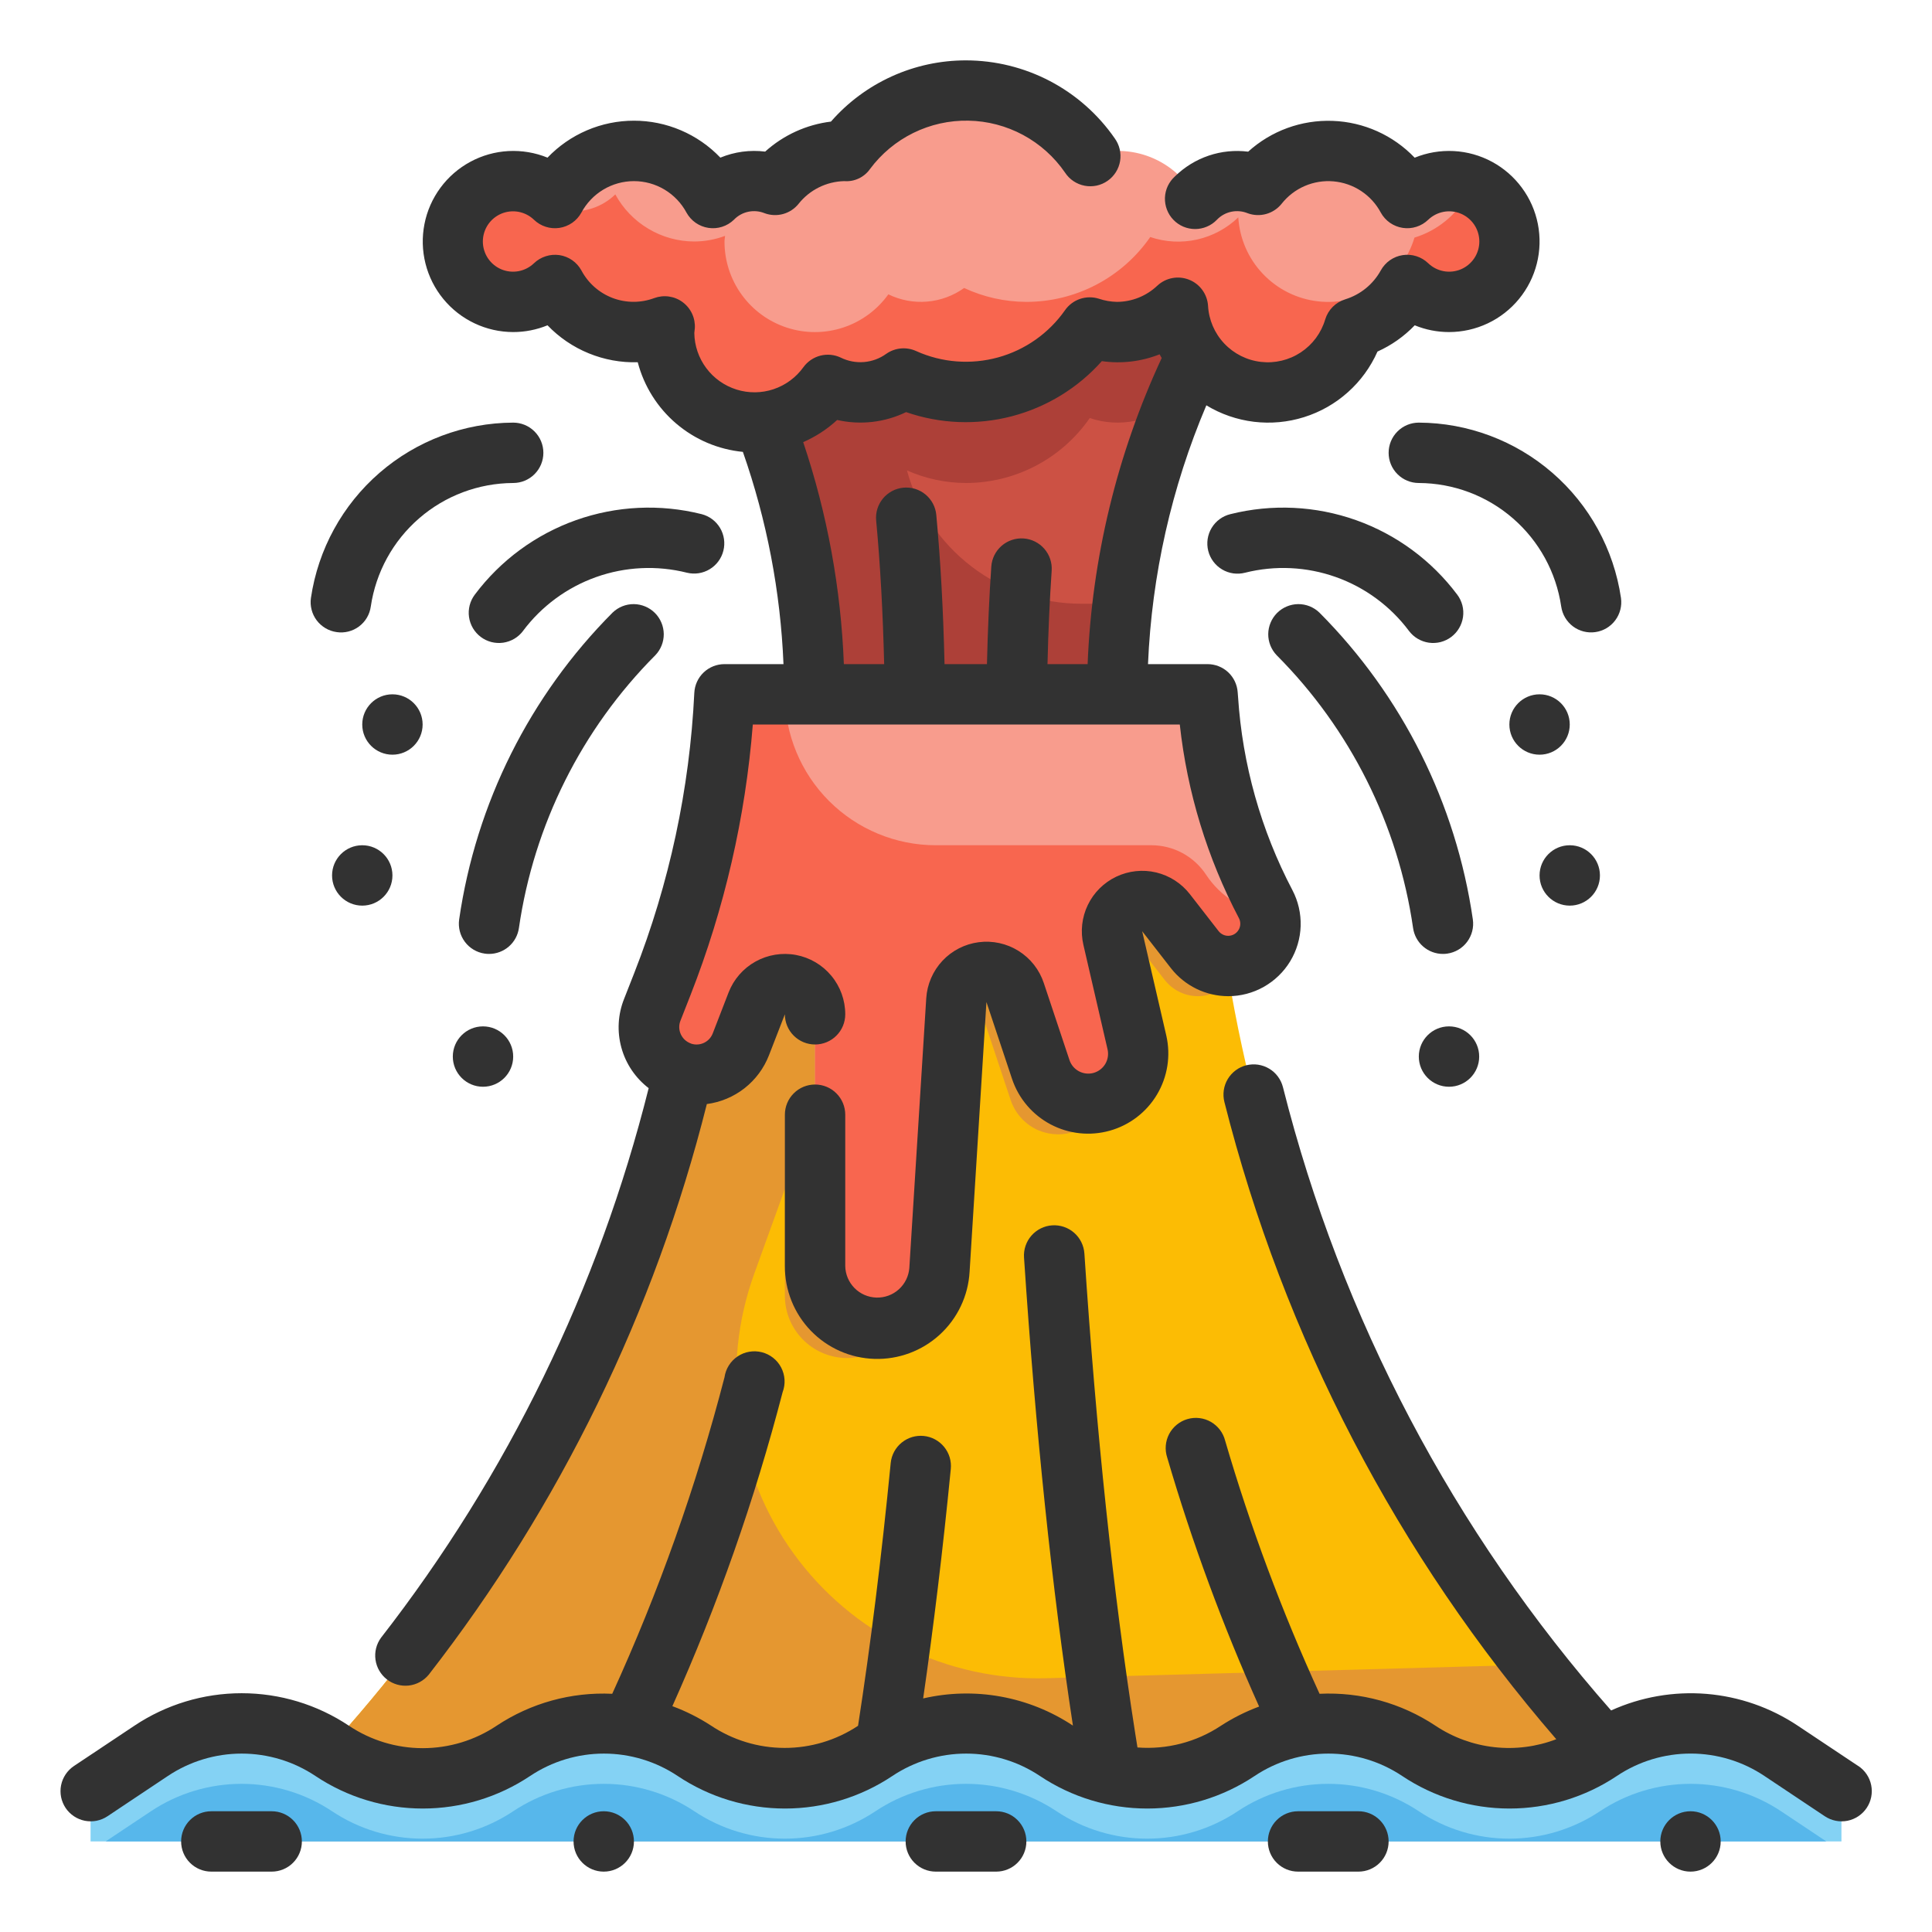 <?xml version="1.0" encoding="UTF-8" standalone="no"?> <svg width="64" height="64" viewBox="0 0 64 64" fill="none" xmlns="http://www.w3.org/2000/svg">
<path d="M40 24H24C24 36.847 19.097 49.209 10.293 58.564L8 61H56L53.707 58.564C44.903 49.209 40 36.847 40 24V24Z" fill="#FCBC04"/>
<path d="M50.774 55.145L34.667 55.593C33.039 55.638 31.424 55.285 29.963 54.564C28.502 53.843 27.239 52.776 26.285 51.456C25.33 50.136 24.713 48.603 24.486 46.99C24.259 45.376 24.43 43.732 24.983 42.2L26 39.385V42.938C26.004 43.471 26.214 43.983 26.587 44.364C26.96 44.746 27.466 44.969 27.999 44.985C28.532 45.002 29.051 44.811 29.447 44.453C29.842 44.095 30.084 43.598 30.121 43.066L30.679 34.132C30.693 33.9 30.788 33.681 30.946 33.511C31.105 33.341 31.317 33.232 31.548 33.202C31.778 33.172 32.011 33.223 32.208 33.346C32.405 33.47 32.553 33.658 32.626 33.878L33.476 36.429C33.608 36.837 33.892 37.178 34.27 37.38C34.648 37.582 35.09 37.63 35.502 37.513C35.914 37.397 36.266 37.125 36.482 36.755C36.698 36.385 36.762 35.945 36.661 35.529L35.861 32.069C35.81 31.847 35.836 31.614 35.935 31.409C36.034 31.203 36.2 31.038 36.406 30.94C36.611 30.842 36.845 30.818 37.066 30.87C37.288 30.923 37.485 31.05 37.625 31.23L38.577 32.455C38.708 32.624 38.876 32.762 39.068 32.856C39.26 32.951 39.471 33 39.685 33C39.885 33 40.083 32.956 40.265 32.872C40.447 32.788 40.608 32.664 40.737 32.511C40.575 31.564 40.44 30.611 40.331 29.654C39.588 27.904 39.141 26.043 39.01 24.147L39 24H24C24 36.847 19.097 49.209 10.293 58.564L8 61H56L53.707 58.564C52.674 57.466 51.7 56.322 50.774 55.145Z" fill="#E59730"/>
<path d="M37 23H27C27 19.054 26.081 15.162 24.317 11.633L23 9H41L39.683 11.633C37.919 15.162 37 19.054 37 23Z" fill="#CC5144"/>
<path d="M3 59.333L5 58C5.888 57.408 6.932 57.092 8 57.092C9.068 57.092 10.112 57.408 11 58C11.888 58.592 12.932 58.908 14 58.908C15.068 58.908 16.112 58.592 17 58C17.888 57.408 18.932 57.092 20 57.092C21.068 57.092 22.112 57.408 23 58C23.888 58.592 24.932 58.908 26 58.908C27.068 58.908 28.112 58.592 29 58C29.888 57.408 30.932 57.092 32 57.092C33.068 57.092 34.112 57.408 35 58C35.888 58.592 36.932 58.908 38 58.908C39.068 58.908 40.112 58.592 41 58C41.888 57.408 42.932 57.092 44 57.092C45.068 57.092 46.112 57.408 47 58C47.888 58.592 48.932 58.908 50 58.908C51.068 58.908 52.112 58.592 53 58C53.888 57.408 54.932 57.092 56 57.092C57.068 57.092 58.112 57.408 59 58L61 59.333V61H3V59.333Z" fill="#84D2F4"/>
<path d="M41.926 29.949C40.821 27.84 40.168 25.524 40.01 23.149L40 23H24C23.838 26.291 23.143 29.533 21.94 32.6L21.606 33.451C21.528 33.65 21.491 33.863 21.498 34.077C21.505 34.29 21.555 34.5 21.646 34.694C21.737 34.888 21.866 35.061 22.026 35.203C22.185 35.345 22.372 35.453 22.575 35.521V35.521C22.959 35.649 23.378 35.624 23.744 35.452C24.11 35.279 24.396 34.973 24.542 34.595L25.067 33.238C25.151 33.02 25.309 32.838 25.513 32.724C25.717 32.611 25.954 32.572 26.184 32.615C26.414 32.658 26.621 32.78 26.77 32.96C26.919 33.14 27 33.366 27 33.6V41.935C27 42.206 27.053 42.474 27.156 42.725C27.26 42.975 27.411 43.203 27.603 43.395C27.794 43.587 28.022 43.739 28.272 43.843C28.523 43.947 28.791 44 29.062 44V44C29.587 44 30.092 43.8 30.474 43.441C30.857 43.081 31.088 42.59 31.121 42.066L31.679 33.132C31.693 32.9 31.788 32.681 31.946 32.511C32.105 32.341 32.318 32.232 32.548 32.202C32.778 32.172 33.012 32.223 33.208 32.346C33.405 32.47 33.553 32.658 33.626 32.878L34.476 35.429C34.545 35.635 34.653 35.826 34.796 35.991C34.938 36.155 35.112 36.29 35.306 36.387C35.501 36.484 35.713 36.542 35.93 36.557C36.147 36.573 36.365 36.545 36.571 36.476V36.476C36.962 36.346 37.29 36.075 37.492 35.715C37.693 35.356 37.754 34.934 37.661 34.533L36.861 31.073C36.81 30.851 36.836 30.618 36.935 30.413C37.034 30.207 37.2 30.042 37.406 29.944C37.612 29.846 37.845 29.822 38.066 29.875C38.288 29.927 38.485 30.054 38.625 30.234L39.577 31.459C39.708 31.628 39.876 31.764 40.068 31.858C40.26 31.952 40.471 32 40.685 32C40.926 32 41.163 31.938 41.373 31.82C41.584 31.702 41.76 31.531 41.884 31.325C42.009 31.118 42.079 30.883 42.086 30.642C42.093 30.401 42.038 30.163 41.926 29.949Z" fill="#F89C8D"/>
<path d="M35.813 20C34.5 19.998 33.224 19.564 32.182 18.766C31.14 17.968 30.389 16.85 30.044 15.583C30.66 15.856 31.326 15.998 32 16C32.806 15.999 33.601 15.803 34.315 15.428C35.029 15.053 35.641 14.511 36.1 13.848C36.585 14.013 37.106 14.044 37.607 13.939C38.109 13.833 38.573 13.595 38.95 13.248C39.176 12.703 39.416 12.163 39.68 11.633L41 9H23L24.317 11.633C26.081 15.162 27 19.054 27 23H37C37.001 21.997 37.06 20.996 37.179 20H35.813Z" fill="#AD4038"/>
<path d="M48 6C47.484 6 46.988 6.201 46.617 6.56C46.383 6.127 46.046 5.759 45.635 5.489C45.224 5.219 44.753 5.055 44.263 5.012C43.773 4.969 43.28 5.048 42.829 5.242C42.377 5.436 41.981 5.74 41.675 6.125C41.326 5.994 40.947 5.965 40.583 6.042C40.218 6.119 39.883 6.299 39.617 6.56C39.294 5.945 38.763 5.466 38.118 5.208C37.473 4.95 36.758 4.93 36.1 5.152C35.652 4.502 35.055 3.968 34.36 3.594C33.664 3.22 32.889 3.017 32.099 3.002C31.31 2.987 30.528 3.161 29.819 3.508C29.11 3.856 28.493 4.367 28.021 5H28C27.553 5.001 27.112 5.103 26.709 5.298C26.307 5.492 25.953 5.775 25.675 6.125C25.326 5.994 24.947 5.965 24.583 6.042C24.218 6.119 23.883 6.299 23.617 6.56C23.362 6.088 22.984 5.694 22.523 5.42C22.063 5.145 21.536 5 21 5C20.464 5 19.937 5.145 19.477 5.42C19.016 5.694 18.638 6.088 18.383 6.56C18.101 6.288 17.744 6.104 17.358 6.033C16.972 5.962 16.574 6.006 16.213 6.159C15.852 6.313 15.543 6.569 15.327 6.897C15.111 7.224 14.995 7.608 14.995 8C14.995 8.392 15.111 8.776 15.327 9.104C15.543 9.431 15.852 9.687 16.213 9.841C16.574 9.994 16.972 10.038 17.358 9.967C17.744 9.896 18.101 9.712 18.383 9.44C18.639 9.911 19.017 10.304 19.478 10.579C19.938 10.853 20.464 10.998 21 11C21.348 10.998 21.693 10.935 22.019 10.813C22.019 10.876 22 10.936 22 11C21.999 11.635 22.199 12.253 22.572 12.767C22.945 13.28 23.471 13.661 24.075 13.856C24.679 14.051 25.329 14.049 25.932 13.85C26.535 13.651 27.058 13.266 27.428 12.75C27.826 12.945 28.27 13.028 28.712 12.991C29.154 12.954 29.578 12.799 29.938 12.54C30.584 12.841 31.287 12.998 32 13C32.806 12.999 33.601 12.803 34.315 12.428C35.029 12.053 35.641 11.511 36.1 10.848C36.599 11.018 37.136 11.048 37.651 10.934C38.166 10.819 38.64 10.566 39.02 10.2C39.062 10.9 39.349 11.563 39.831 12.072C40.313 12.581 40.959 12.904 41.655 12.985C42.351 13.066 43.054 12.898 43.639 12.512C44.225 12.127 44.655 11.547 44.856 10.875C45.608 10.645 46.239 10.13 46.617 9.44C46.853 9.667 47.141 9.833 47.456 9.923C47.771 10.013 48.103 10.024 48.423 9.956C48.744 9.887 49.042 9.741 49.293 9.53C49.544 9.319 49.738 9.05 49.861 8.746C49.983 8.442 50.028 8.113 49.994 7.787C49.959 7.461 49.844 7.149 49.661 6.878C49.477 6.607 49.229 6.385 48.94 6.232C48.65 6.079 48.328 5.999 48 6Z" fill="#F89C8D"/>
<path d="M48.617 6.44C48.239 7.128 47.607 7.642 46.856 7.871C46.656 8.543 46.225 9.122 45.64 9.508C45.055 9.894 44.353 10.062 43.657 9.982C42.961 9.902 42.315 9.579 41.833 9.07C41.35 8.562 41.063 7.9 41.02 7.2C40.64 7.566 40.167 7.82 39.653 7.935C39.138 8.05 38.602 8.021 38.103 7.852C37.644 8.515 37.03 9.057 36.316 9.431C35.601 9.805 34.807 10 34 10C33.287 9.998 32.584 9.841 31.938 9.54C31.578 9.798 31.154 9.954 30.712 9.991C30.27 10.028 29.826 9.945 29.428 9.75C29.058 10.266 28.535 10.651 27.932 10.85C27.329 11.049 26.679 11.051 26.075 10.856C25.471 10.661 24.945 10.28 24.572 9.766C24.199 9.253 23.999 8.635 24 8C24 7.936 24.015 7.876 24.019 7.813C23.693 7.935 23.348 7.998 23 8C22.464 7.999 21.938 7.853 21.478 7.578C21.017 7.304 20.639 6.911 20.383 6.44C20.168 6.649 19.908 6.806 19.623 6.9C19.338 6.994 19.036 7.022 18.738 6.982C18.441 6.943 18.157 6.837 17.906 6.671C17.656 6.506 17.446 6.287 17.293 6.029C17.196 6.012 17.098 6.003 17 6C16.672 5.999 16.35 6.079 16.06 6.232C15.771 6.385 15.523 6.607 15.339 6.878C15.156 7.149 15.041 7.461 15.006 7.787C14.972 8.113 15.017 8.442 15.139 8.746C15.262 9.05 15.457 9.319 15.707 9.53C15.958 9.741 16.256 9.887 16.577 9.956C16.897 10.024 17.229 10.013 17.544 9.923C17.859 9.833 18.147 9.667 18.383 9.44C18.639 9.911 19.017 10.304 19.478 10.579C19.938 10.853 20.464 10.998 21 11C21.348 10.998 21.693 10.935 22.019 10.813C22.019 10.876 22 10.936 22 11C21.999 11.635 22.199 12.253 22.572 12.767C22.945 13.28 23.471 13.661 24.075 13.856C24.679 14.051 25.329 14.049 25.932 13.85C26.535 13.651 27.058 13.266 27.428 12.75C27.826 12.945 28.27 13.028 28.712 12.991C29.154 12.954 29.578 12.799 29.938 12.54C30.584 12.841 31.287 12.998 32 13C32.806 12.999 33.601 12.803 34.315 12.428C35.029 12.053 35.641 11.511 36.1 10.848C36.599 11.018 37.136 11.048 37.651 10.934C38.166 10.819 38.64 10.566 39.02 10.2C39.062 10.9 39.349 11.562 39.831 12.072C40.313 12.581 40.959 12.904 41.655 12.985C42.351 13.066 43.054 12.898 43.639 12.512C44.225 12.127 44.655 11.547 44.856 10.875C45.608 10.645 46.239 10.13 46.617 9.44C46.965 9.779 47.425 9.979 47.91 10.003C48.395 10.027 48.872 9.873 49.252 9.57C49.631 9.266 49.887 8.835 49.971 8.356C50.055 7.878 49.961 7.385 49.707 6.971C49.297 6.912 48.916 6.726 48.617 6.44V6.44Z" fill="#F8664F"/>
<path d="M39.954 28.978C39.757 28.678 39.488 28.431 39.172 28.26C38.856 28.089 38.502 28 38.143 28H31C29.674 28 28.402 27.473 27.464 26.535C26.527 25.598 26 24.326 26 23H24C23.838 26.291 23.143 29.533 21.94 32.6L21.606 33.451C21.53 33.644 21.494 33.849 21.498 34.056C21.502 34.264 21.547 34.468 21.63 34.657C21.713 34.847 21.832 35.018 21.981 35.162C22.131 35.305 22.307 35.418 22.5 35.493C22.692 35.569 22.898 35.606 23.105 35.602C23.312 35.597 23.516 35.553 23.706 35.47C23.895 35.387 24.067 35.267 24.21 35.118C24.354 34.969 24.466 34.793 24.542 34.6L25.067 33.243C25.151 33.025 25.308 32.844 25.512 32.73C25.715 32.616 25.952 32.577 26.182 32.62C26.411 32.662 26.618 32.783 26.768 32.962C26.917 33.141 26.999 33.367 27 33.6V41.935C27.004 42.468 27.214 42.98 27.587 43.361C27.959 43.743 28.466 43.966 28.999 43.982C29.532 43.999 30.051 43.808 30.447 43.45C30.842 43.092 31.084 42.595 31.121 42.063L31.679 33.129C31.693 32.897 31.788 32.678 31.946 32.508C32.105 32.338 32.317 32.229 32.548 32.199C32.778 32.169 33.011 32.22 33.208 32.343C33.405 32.467 33.553 32.655 33.626 32.875L34.476 35.426C34.608 35.834 34.892 36.175 35.27 36.377C35.648 36.579 36.09 36.627 36.502 36.51C36.914 36.394 37.266 36.122 37.482 35.752C37.698 35.382 37.762 34.942 37.661 34.526L36.861 31.066C36.81 30.844 36.836 30.611 36.935 30.406C37.034 30.201 37.2 30.035 37.406 29.937C37.611 29.839 37.845 29.815 38.066 29.867C38.288 29.92 38.485 30.047 38.625 30.227L39.577 31.452C39.771 31.704 40.045 31.883 40.354 31.959C40.663 32.035 40.989 32.003 41.278 31.869C41.566 31.735 41.8 31.506 41.942 31.221C42.083 30.936 42.123 30.611 42.055 30.3C41.631 30.242 41.224 30.095 40.861 29.866C40.499 29.639 40.19 29.335 39.954 28.978V28.978Z" fill="#F8664F"/>
<path d="M53 60C52.112 60.592 51.068 60.908 50 60.908C48.932 60.908 47.888 60.592 47 60C46.112 59.408 45.068 59.092 44 59.092C42.932 59.092 41.888 59.408 41 60C40.112 60.592 39.068 60.908 38 60.908C36.932 60.908 35.888 60.592 35 60C34.112 59.408 33.068 59.092 32 59.092C30.932 59.092 29.888 59.408 29 60C28.112 60.592 27.068 60.908 26 60.908C24.932 60.908 23.888 60.592 23 60C22.112 59.408 21.068 59.092 20 59.092C18.932 59.092 17.888 59.408 17 60C16.112 60.592 15.068 60.908 14 60.908C12.932 60.908 11.888 60.592 11 60C10.112 59.408 9.068 59.092 8 59.092C6.932 59.092 5.888 59.408 5 60L3.5 61H60.5L59 60C58.112 59.408 57.068 59.092 56 59.092C54.932 59.092 53.888 59.408 53 60V60Z" fill="#57B7EB"/>
<path d="M61.555 58.5L59.555 57.167C58.652 56.564 57.61 56.201 56.528 56.112C55.446 56.024 54.359 56.213 53.37 56.661C48.156 50.742 44.429 43.664 42.5 36.016C42.468 35.889 42.411 35.769 42.333 35.663C42.255 35.558 42.157 35.468 42.044 35.401C41.931 35.333 41.806 35.289 41.676 35.269C41.546 35.25 41.414 35.257 41.286 35.288C41.159 35.32 41.039 35.377 40.934 35.455C40.828 35.534 40.739 35.632 40.671 35.745C40.604 35.857 40.559 35.982 40.54 36.112C40.521 36.242 40.527 36.375 40.559 36.502C42.528 44.3 46.293 51.53 51.554 57.614C50.9 57.864 50.196 57.955 49.5 57.877C48.804 57.799 48.137 57.556 47.554 57.168C46.419 56.414 45.073 56.043 43.712 56.109C42.468 53.391 41.422 50.587 40.583 47.719C40.55 47.589 40.49 47.467 40.409 47.361C40.327 47.255 40.225 47.166 40.108 47.099C39.992 47.033 39.863 46.991 39.73 46.976C39.597 46.96 39.462 46.972 39.333 47.01C39.204 47.047 39.085 47.111 38.981 47.196C38.877 47.281 38.792 47.385 38.729 47.504C38.667 47.623 38.629 47.753 38.618 47.886C38.607 48.02 38.623 48.155 38.665 48.282C39.49 51.099 40.507 53.855 41.71 56.532C41.266 56.697 40.841 56.91 40.444 57.168C39.629 57.709 38.656 57.962 37.68 57.887L37.604 57.409C36.879 52.781 36.313 47.437 35.922 41.525C35.904 41.26 35.782 41.012 35.582 40.837C35.383 40.662 35.121 40.574 34.856 40.591C34.591 40.608 34.343 40.731 34.168 40.931C33.993 41.13 33.904 41.392 33.922 41.657C34.302 47.396 34.847 52.605 35.542 57.163C34.82 56.684 34.007 56.357 33.154 56.202C32.301 56.047 31.426 56.068 30.581 56.263C30.923 53.903 31.232 51.363 31.496 48.663C31.509 48.532 31.496 48.4 31.459 48.275C31.421 48.149 31.358 48.032 31.275 47.93C31.107 47.725 30.865 47.594 30.601 47.568C30.47 47.555 30.338 47.568 30.213 47.605C30.087 47.643 29.97 47.706 29.868 47.789C29.663 47.957 29.532 48.199 29.506 48.463C29.2 51.592 28.835 54.516 28.424 57.169C27.701 57.649 26.853 57.904 25.986 57.902C25.118 57.9 24.271 57.642 23.55 57.16C23.149 56.9 22.721 56.684 22.273 56.519C23.779 53.16 25 49.681 25.925 46.119C25.975 45.987 25.997 45.847 25.989 45.706C25.981 45.566 25.943 45.428 25.878 45.303C25.814 45.178 25.723 45.068 25.613 44.981C25.503 44.893 25.375 44.83 25.239 44.795C25.103 44.76 24.96 44.754 24.822 44.778C24.683 44.801 24.551 44.854 24.434 44.933C24.317 45.011 24.218 45.113 24.143 45.233C24.068 45.352 24.02 45.486 24 45.625C23.068 49.221 21.824 52.729 20.281 56.109C18.924 56.045 17.582 56.416 16.45 57.168C15.726 57.652 14.875 57.91 14.005 57.91C13.135 57.91 12.284 57.652 11.56 57.168C10.508 56.465 9.271 56.09 8.005 56.09C6.739 56.09 5.502 56.465 4.45 57.168L2.45 58.501C2.341 58.574 2.247 58.668 2.174 58.777C2.101 58.886 2.05 59.008 2.024 59.137C1.998 59.266 1.998 59.399 2.023 59.528C2.049 59.657 2.1 59.779 2.172 59.889C2.245 59.998 2.339 60.092 2.448 60.165C2.557 60.238 2.68 60.289 2.809 60.315C2.938 60.34 3.07 60.34 3.199 60.315C3.328 60.289 3.451 60.239 3.56 60.166L5.56 58.832C6.284 58.348 7.135 58.09 8.005 58.09C8.875 58.09 9.726 58.348 10.45 58.832C11.502 59.535 12.739 59.91 14.005 59.91C15.271 59.91 16.508 59.535 17.56 58.832C18.284 58.348 19.135 58.09 20.005 58.09C20.875 58.09 21.726 58.348 22.45 58.832C23.502 59.535 24.739 59.91 26.005 59.91C27.27 59.91 28.508 59.535 29.56 58.832C30.284 58.348 31.135 58.09 32.005 58.09C32.875 58.09 33.726 58.348 34.45 58.832C35.502 59.535 36.739 59.91 38.005 59.91C39.27 59.91 40.508 59.535 41.56 58.832C42.284 58.348 43.135 58.09 44.005 58.09C44.875 58.09 45.726 58.348 46.45 58.832C47.502 59.535 48.739 59.91 50.005 59.91C51.27 59.91 52.508 59.535 53.56 58.832C54.283 58.347 55.134 58.089 56.005 58.089C56.876 58.089 57.727 58.347 58.45 58.832L60.45 60.166C60.671 60.313 60.941 60.367 61.201 60.315C61.461 60.263 61.69 60.109 61.837 59.889C61.985 59.668 62.038 59.398 61.986 59.137C61.934 58.877 61.781 58.648 61.56 58.501L61.555 58.5Z" fill="#323232"/>
<path d="M17 11C17.39 11 17.776 10.924 18.137 10.776C18.522 11.177 18.987 11.494 19.502 11.704C20.017 11.915 20.57 12.016 21.126 12C21.333 12.792 21.778 13.501 22.401 14.032C23.024 14.563 23.794 14.89 24.609 14.969C25.402 17.233 25.856 19.603 25.954 22H24C23.743 22 23.496 22.098 23.31 22.275C23.123 22.452 23.013 22.694 23 22.951C22.846 26.134 22.173 29.271 21.008 32.238L20.674 33.089C20.468 33.603 20.437 34.17 20.584 34.704C20.73 35.238 21.048 35.709 21.488 36.046C19.831 42.666 16.811 48.867 12.621 54.253C12.468 54.463 12.402 54.724 12.439 54.982C12.475 55.239 12.611 55.472 12.816 55.632C13.021 55.791 13.28 55.864 13.539 55.836C13.797 55.807 14.034 55.679 14.2 55.479C18.55 49.885 21.689 43.446 23.415 36.573C23.871 36.513 24.303 36.332 24.665 36.048C25.026 35.764 25.305 35.389 25.472 34.96L26 33.6C26 33.865 26.105 34.12 26.293 34.307C26.48 34.495 26.735 34.6 27 34.6C27.265 34.6 27.52 34.495 27.707 34.307C27.895 34.12 28 33.865 28 33.6C28 33.133 27.837 32.681 27.538 32.322C27.24 31.963 26.826 31.72 26.367 31.634C25.909 31.549 25.434 31.626 25.027 31.853C24.619 32.08 24.303 32.443 24.135 32.878L23.61 34.234C23.557 34.37 23.455 34.481 23.323 34.544C23.191 34.608 23.04 34.618 22.901 34.574C22.895 34.574 22.891 34.567 22.884 34.566C22.812 34.54 22.746 34.5 22.689 34.449C22.633 34.397 22.587 34.335 22.555 34.266C22.522 34.195 22.503 34.118 22.501 34.041C22.498 33.962 22.512 33.885 22.541 33.812L22.875 32.961C24 30.092 24.695 27.072 24.938 24H39.082C39.327 26.242 39.991 28.418 41.04 30.414C41.072 30.475 41.088 30.543 41.086 30.612C41.084 30.681 41.064 30.748 41.028 30.807C40.992 30.866 40.942 30.915 40.882 30.949C40.822 30.983 40.754 31 40.685 31C40.624 31 40.564 30.986 40.509 30.959C40.455 30.932 40.407 30.894 40.369 30.846L39.417 29.621C39.137 29.261 38.743 29.007 38.299 28.901C37.856 28.796 37.389 28.846 36.978 29.041C36.566 29.237 36.233 29.568 36.035 29.979C35.837 30.39 35.786 30.856 35.889 31.3L36.689 34.76C36.727 34.925 36.701 35.097 36.615 35.243C36.529 35.388 36.39 35.495 36.227 35.541C36.065 35.586 35.891 35.567 35.742 35.488C35.592 35.408 35.48 35.275 35.427 35.114L34.577 32.564C34.431 32.123 34.135 31.747 33.742 31.501C33.348 31.254 32.881 31.152 32.421 31.212C31.96 31.272 31.535 31.49 31.218 31.829C30.901 32.169 30.712 32.608 30.683 33.071L30.123 42C30.103 42.273 29.978 42.528 29.775 42.711C29.572 42.895 29.305 42.992 29.032 42.984C28.758 42.976 28.498 42.863 28.306 42.668C28.114 42.473 28.004 42.212 28 41.938V36.926C28 36.661 27.895 36.406 27.707 36.219C27.52 36.031 27.265 35.926 27 35.926C26.735 35.926 26.48 36.031 26.293 36.219C26.105 36.406 26 36.661 26 36.926V41.938C25.996 42.736 26.303 43.505 26.857 44.08C27.412 44.655 28.168 44.99 28.966 45.015C29.765 45.04 30.541 44.752 31.13 44.213C31.719 43.674 32.074 42.926 32.119 42.129L32.677 33.194L33.527 35.745C33.744 36.391 34.202 36.929 34.804 37.247C35.407 37.565 36.109 37.64 36.765 37.455C37.421 37.271 37.981 36.841 38.329 36.255C38.677 35.67 38.787 34.972 38.636 34.308L37.836 30.848L38.79 32.074C39.015 32.362 39.303 32.594 39.631 32.755C39.959 32.915 40.32 32.999 40.685 33C41.098 33 41.505 32.894 41.864 32.691C42.224 32.488 42.526 32.196 42.74 31.843C42.954 31.489 43.073 31.086 43.086 30.673C43.098 30.26 43.004 29.851 42.812 29.485C41.77 27.501 41.157 25.321 41.012 23.085L41 22.934C40.983 22.68 40.87 22.443 40.685 22.269C40.499 22.096 40.254 22 40 22H38.029C38.154 19.049 38.808 16.145 39.962 13.427C40.443 13.719 40.98 13.904 41.538 13.972C42.097 14.039 42.663 13.987 43.199 13.818C43.736 13.65 44.23 13.369 44.649 12.994C45.069 12.62 45.403 12.16 45.631 11.646C46.094 11.438 46.513 11.143 46.865 10.776C47.225 10.924 47.611 11 48 11C48.443 11 48.881 10.902 49.281 10.713C49.682 10.524 50.036 10.248 50.317 9.906C50.599 9.563 50.801 9.163 50.909 8.733C51.018 8.304 51.029 7.855 50.944 7.421C50.858 6.986 50.678 6.575 50.414 6.219C50.151 5.862 49.812 5.568 49.422 5.358C49.032 5.148 48.6 5.027 48.158 5.004C47.715 4.981 47.273 5.056 46.863 5.224C46.151 4.479 45.176 4.041 44.146 4.004C43.115 3.966 42.111 4.332 41.347 5.024C40.907 4.969 40.461 5.013 40.041 5.155C39.621 5.297 39.239 5.532 38.923 5.842C38.823 5.932 38.742 6.041 38.684 6.162C38.627 6.284 38.595 6.416 38.59 6.55C38.586 6.685 38.608 6.819 38.656 6.944C38.704 7.07 38.776 7.184 38.87 7.281C38.963 7.378 39.075 7.455 39.199 7.508C39.322 7.56 39.456 7.587 39.59 7.587C39.724 7.587 39.857 7.56 39.981 7.507C40.105 7.455 40.217 7.378 40.31 7.281C40.439 7.145 40.607 7.052 40.79 7.014C40.973 6.976 41.164 6.994 41.337 7.066C41.532 7.136 41.745 7.144 41.945 7.088C42.145 7.032 42.322 6.915 42.453 6.753C42.656 6.495 42.919 6.292 43.22 6.162C43.521 6.032 43.849 5.979 44.175 6.008C44.502 6.037 44.816 6.146 45.089 6.327C45.363 6.508 45.587 6.754 45.741 7.043C45.815 7.177 45.919 7.293 46.045 7.381C46.171 7.468 46.315 7.526 46.467 7.549C46.618 7.572 46.773 7.56 46.92 7.513C47.066 7.467 47.199 7.387 47.31 7.281C47.451 7.145 47.629 7.053 47.822 7.017C48.015 6.981 48.215 7.003 48.395 7.079C48.576 7.156 48.73 7.284 48.839 7.448C48.947 7.612 49.005 7.804 49.005 8C49.005 8.196 48.947 8.388 48.839 8.552C48.73 8.716 48.576 8.844 48.395 8.921C48.215 8.997 48.015 9.019 47.822 8.983C47.629 8.947 47.451 8.855 47.31 8.719C47.199 8.613 47.066 8.533 46.92 8.487C46.773 8.44 46.618 8.428 46.467 8.451C46.315 8.474 46.171 8.532 46.045 8.619C45.919 8.707 45.815 8.823 45.741 8.957C45.488 9.416 45.067 9.759 44.567 9.914C44.41 9.962 44.267 10.047 44.15 10.163C44.034 10.279 43.948 10.422 43.9 10.579C43.768 11.027 43.482 11.414 43.092 11.672C42.702 11.93 42.234 12.042 41.77 11.988C41.306 11.935 40.876 11.719 40.555 11.379C40.234 11.039 40.044 10.597 40.018 10.13C40.006 9.941 39.94 9.759 39.829 9.606C39.717 9.453 39.565 9.334 39.388 9.265C39.212 9.195 39.02 9.177 38.834 9.212C38.648 9.247 38.475 9.335 38.337 9.464C37.976 9.806 37.498 9.998 37 10C36.796 9.996 36.593 9.96 36.4 9.895C36.197 9.831 35.978 9.834 35.777 9.902C35.575 9.971 35.401 10.102 35.279 10.277C34.744 11.04 33.959 11.593 33.061 11.84C32.162 12.087 31.205 12.014 30.355 11.632C30.195 11.558 30.018 11.527 29.843 11.543C29.667 11.559 29.499 11.621 29.355 11.723C29.14 11.878 28.887 11.971 28.622 11.993C28.358 12.015 28.093 11.965 27.855 11.848C27.644 11.747 27.404 11.723 27.177 11.781C26.95 11.839 26.75 11.975 26.613 12.165C26.368 12.505 26.022 12.76 25.625 12.893C25.227 13.026 24.797 13.03 24.397 12.904C23.997 12.778 23.646 12.53 23.396 12.194C23.145 11.858 23.006 11.451 23 11.032C23 11.006 23.016 10.9 23.017 10.874C23.027 10.708 22.996 10.542 22.926 10.392C22.856 10.241 22.749 10.11 22.616 10.011C22.483 9.911 22.327 9.847 22.162 9.823C21.998 9.799 21.83 9.817 21.674 9.874C21.229 10.041 20.738 10.04 20.293 9.871C19.849 9.702 19.481 9.377 19.259 8.957C19.185 8.823 19.081 8.707 18.955 8.619C18.829 8.532 18.685 8.474 18.533 8.451C18.381 8.429 18.227 8.441 18.081 8.488C17.934 8.534 17.801 8.613 17.69 8.719C17.549 8.855 17.371 8.947 17.178 8.983C16.985 9.019 16.785 8.997 16.605 8.921C16.424 8.844 16.27 8.716 16.161 8.552C16.053 8.388 15.995 8.196 15.995 8C15.995 7.804 16.053 7.612 16.161 7.448C16.27 7.284 16.424 7.156 16.605 7.079C16.785 7.003 16.985 6.981 17.178 7.017C17.371 7.053 17.549 7.145 17.69 7.281C17.8 7.387 17.934 7.467 18.08 7.513C18.227 7.56 18.381 7.572 18.533 7.549C18.685 7.526 18.829 7.468 18.955 7.381C19.081 7.293 19.185 7.177 19.259 7.043C19.428 6.728 19.679 6.465 19.985 6.281C20.292 6.097 20.643 6 21 6C21.357 6 21.708 6.097 22.015 6.281C22.321 6.465 22.572 6.728 22.741 7.043C22.815 7.177 22.919 7.293 23.045 7.381C23.171 7.468 23.315 7.526 23.467 7.549C23.619 7.572 23.773 7.56 23.92 7.513C24.066 7.467 24.199 7.387 24.31 7.281C24.439 7.145 24.607 7.052 24.79 7.014C24.973 6.976 25.164 6.994 25.337 7.066C25.532 7.136 25.745 7.144 25.945 7.088C26.145 7.032 26.323 6.915 26.453 6.753C26.635 6.524 26.864 6.338 27.126 6.208C27.387 6.078 27.674 6.007 27.966 6C28.131 6.013 28.296 5.983 28.445 5.913C28.595 5.843 28.724 5.735 28.819 5.6C29.196 5.092 29.689 4.682 30.256 4.403C30.823 4.124 31.449 3.985 32.081 3.997C32.713 4.008 33.333 4.171 33.89 4.47C34.447 4.77 34.924 5.198 35.282 5.719C35.355 5.831 35.45 5.927 35.561 6.001C35.672 6.075 35.797 6.127 35.928 6.152C36.059 6.178 36.194 6.176 36.325 6.149C36.456 6.121 36.58 6.067 36.689 5.991C36.799 5.915 36.892 5.817 36.964 5.704C37.035 5.591 37.083 5.465 37.105 5.333C37.126 5.202 37.122 5.067 37.09 4.937C37.059 4.807 37.002 4.685 36.923 4.577C36.371 3.782 35.635 3.133 34.778 2.684C33.921 2.236 32.968 2.001 32 2C31.153 1.999 30.315 2.179 29.543 2.529C28.771 2.879 28.083 3.39 27.526 4.028C26.715 4.127 25.954 4.474 25.347 5.022C24.843 4.959 24.332 5.028 23.863 5.222C23.493 4.835 23.049 4.527 22.557 4.317C22.065 4.106 21.535 3.998 21 3.998C20.465 3.998 19.935 4.106 19.443 4.317C18.951 4.527 18.507 4.835 18.137 5.222C17.727 5.055 17.285 4.981 16.843 5.004C16.401 5.028 15.97 5.149 15.58 5.36C15.191 5.57 14.852 5.864 14.59 6.22C14.327 6.576 14.146 6.986 14.061 7.421C13.975 7.855 13.987 8.303 14.095 8.732C14.203 9.162 14.405 9.562 14.686 9.904C14.967 10.246 15.32 10.522 15.72 10.711C16.12 10.901 16.557 10.999 17 11ZM27.732 13.912C28.501 14.087 29.306 13.995 30.016 13.652C31.143 14.043 32.36 14.09 33.514 13.79C34.668 13.489 35.707 12.854 36.5 11.963C37.147 12.056 37.806 11.978 38.414 11.737C38.434 11.78 38.462 11.818 38.483 11.859C37.003 15.044 36.169 18.491 36.029 22H34.7C34.726 20.887 34.772 19.866 34.838 18.906C34.856 18.641 34.769 18.379 34.594 18.179C34.419 17.978 34.172 17.855 33.907 17.837C33.642 17.819 33.38 17.907 33.18 18.081C32.979 18.256 32.856 18.503 32.838 18.768C32.769 19.768 32.722 20.839 32.694 22H31.289C31.247 20.224 31.159 18.593 31.016 17.058C31.004 16.927 30.966 16.8 30.905 16.684C30.843 16.568 30.76 16.465 30.659 16.381C30.557 16.297 30.441 16.234 30.315 16.195C30.19 16.157 30.058 16.143 29.927 16.155C29.796 16.167 29.669 16.205 29.553 16.266C29.437 16.328 29.334 16.411 29.25 16.512C29.166 16.614 29.103 16.73 29.064 16.856C29.025 16.981 29.012 17.113 29.024 17.244C29.162 18.719 29.247 20.289 29.289 22H27.954C27.858 19.497 27.405 17.02 26.607 14.646C27.02 14.466 27.4 14.218 27.732 13.912V13.912Z" fill="#323232"/>
<path d="M46.674 20.9C46.753 21.005 46.852 21.094 46.965 21.16C47.078 21.227 47.203 21.271 47.333 21.29C47.463 21.308 47.595 21.301 47.722 21.269C47.849 21.236 47.969 21.179 48.074 21.1C48.179 21.021 48.268 20.922 48.334 20.809C48.401 20.697 48.445 20.571 48.464 20.441C48.483 20.311 48.475 20.179 48.443 20.052C48.41 19.925 48.353 19.805 48.274 19.7C47.423 18.564 46.256 17.705 44.919 17.23C43.582 16.756 42.134 16.687 40.758 17.032C40.63 17.063 40.509 17.119 40.403 17.197C40.296 17.275 40.206 17.374 40.138 17.487C40.07 17.599 40.025 17.725 40.005 17.855C39.986 17.986 39.992 18.119 40.024 18.247C40.056 18.375 40.113 18.495 40.192 18.601C40.271 18.707 40.37 18.796 40.483 18.863C40.596 18.931 40.722 18.975 40.853 18.994C40.983 19.012 41.116 19.005 41.244 18.972C42.238 18.722 43.284 18.772 44.251 19.115C45.217 19.458 46.06 20.079 46.674 20.9V20.9Z" fill="#323232"/>
<path d="M46.81 30.741C46.844 30.979 46.962 31.197 47.144 31.355C47.325 31.512 47.557 31.6 47.798 31.6C47.846 31.6 47.894 31.597 47.941 31.59C48.203 31.553 48.441 31.413 48.6 31.2C48.759 30.988 48.827 30.722 48.79 30.459C48.233 26.612 46.45 23.047 43.707 20.293C43.518 20.111 43.266 20.01 43.004 20.012C42.741 20.015 42.491 20.12 42.305 20.305C42.12 20.491 42.015 20.741 42.012 21.004C42.01 21.266 42.111 21.518 42.293 21.707C44.731 24.154 46.315 27.322 46.81 30.741V30.741Z" fill="#323232"/>
<path d="M46 15C46 15.265 46.105 15.52 46.293 15.707C46.48 15.895 46.735 16 47 16C48.146 16.005 49.252 16.42 50.117 17.171C50.983 17.922 51.55 18.957 51.717 20.091C51.755 20.354 51.895 20.59 52.107 20.75C52.319 20.909 52.586 20.977 52.849 20.939C53.111 20.902 53.348 20.762 53.507 20.549C53.666 20.337 53.734 20.071 53.697 19.808C53.46 18.199 52.654 16.728 51.425 15.663C50.196 14.597 48.626 14.007 47 14C46.735 14 46.48 14.105 46.293 14.293C46.105 14.48 46 14.735 46 15Z" fill="#323232"/>
<path d="M51 25C51.552 25 52 24.552 52 24C52 23.448 51.552 23 51 23C50.448 23 50 23.448 50 24C50 24.552 50.448 25 51 25Z" fill="#323232"/>
<path d="M52 30C52.552 30 53 29.552 53 29C53 28.448 52.552 28 52 28C51.448 28 51 28.448 51 29C51 29.552 51.448 30 52 30Z" fill="#323232"/>
<path d="M48 36C48.552 36 49 35.552 49 35C49 34.448 48.552 34 48 34C47.448 34 47 34.448 47 35C47 35.552 47.448 36 48 36Z" fill="#323232"/>
<path d="M17.326 20.9C17.94 20.079 18.784 19.458 19.75 19.115C20.716 18.772 21.762 18.722 22.757 18.972C23.014 19.034 23.284 18.993 23.51 18.856C23.736 18.72 23.899 18.499 23.963 18.243C24.027 17.987 23.988 17.716 23.853 17.489C23.718 17.262 23.499 17.098 23.243 17.032C21.867 16.687 20.419 16.756 19.082 17.23C17.745 17.705 16.578 18.564 15.727 19.7C15.648 19.805 15.591 19.925 15.558 20.052C15.526 20.179 15.518 20.311 15.537 20.441C15.556 20.571 15.6 20.697 15.666 20.809C15.733 20.922 15.822 21.021 15.927 21.1C16.032 21.179 16.152 21.236 16.279 21.269C16.406 21.301 16.538 21.308 16.668 21.29C16.798 21.271 16.924 21.227 17.037 21.16C17.149 21.094 17.248 21.005 17.327 20.9H17.326Z" fill="#323232"/>
<path d="M16.059 31.59C16.106 31.597 16.154 31.6 16.202 31.6C16.442 31.6 16.675 31.512 16.856 31.355C17.038 31.197 17.156 30.979 17.19 30.741C17.685 27.322 19.269 24.154 21.707 21.707C21.889 21.518 21.99 21.266 21.988 21.004C21.985 20.741 21.88 20.491 21.695 20.305C21.509 20.12 21.259 20.015 20.996 20.012C20.734 20.01 20.482 20.111 20.293 20.293C17.55 23.047 15.767 26.612 15.21 30.459C15.173 30.722 15.241 30.988 15.4 31.2C15.559 31.413 15.796 31.553 16.059 31.59Z" fill="#323232"/>
<path d="M11.151 20.939C11.281 20.959 11.414 20.952 11.541 20.92C11.669 20.888 11.789 20.83 11.894 20.752C11.999 20.673 12.088 20.574 12.155 20.46C12.222 20.347 12.265 20.221 12.283 20.091C12.45 18.957 13.017 17.922 13.883 17.171C14.748 16.42 15.854 16.005 17 16C17.265 16 17.52 15.895 17.707 15.707C17.895 15.52 18 15.265 18 15C18 14.735 17.895 14.48 17.707 14.293C17.52 14.105 17.265 14 17 14C15.373 14.007 13.803 14.596 12.573 15.662C11.344 16.727 10.537 18.198 10.3 19.808C10.281 19.938 10.289 20.071 10.322 20.198C10.354 20.325 10.412 20.445 10.491 20.55C10.57 20.655 10.669 20.743 10.782 20.81C10.896 20.877 11.021 20.921 11.151 20.939V20.939Z" fill="#323232"/>
<path d="M13 25C13.552 25 14 24.552 14 24C14 23.448 13.552 23 13 23C12.448 23 12 23.448 12 24C12 24.552 12.448 25 13 25Z" fill="#323232"/>
<path d="M12 30C12.552 30 13 29.552 13 29C13 28.448 12.552 28 12 28C11.448 28 11 28.448 11 29C11 29.552 11.448 30 12 30Z" fill="#323232"/>
<path d="M16 36C16.552 36 17 35.552 17 35C17 34.448 16.552 34 16 34C15.448 34 15 34.448 15 35C15 35.552 15.448 36 16 36Z" fill="#323232"/>
<path d="M20 62C20.552 62 21 61.552 21 61C21 60.448 20.552 60 20 60C19.448 60 19 60.448 19 61C19 61.552 19.448 62 20 62Z" fill="#323232"/>
<path d="M56 62C56.552 62 57 61.552 57 61C57 60.448 56.552 60 56 60C55.448 60 55 60.448 55 61C55 61.552 55.448 62 56 62Z" fill="#323232"/>
<path d="M9 60H7C6.735 60 6.48 60.105 6.293 60.293C6.105 60.48 6 60.735 6 61C6 61.265 6.105 61.52 6.293 61.707C6.48 61.895 6.735 62 7 62H9C9.265 62 9.52 61.895 9.707 61.707C9.895 61.52 10 61.265 10 61C10 60.735 9.895 60.48 9.707 60.293C9.52 60.105 9.265 60 9 60Z" fill="#323232"/>
<path d="M45 60H43C42.735 60 42.48 60.105 42.293 60.293C42.105 60.48 42 60.735 42 61C42 61.265 42.105 61.52 42.293 61.707C42.48 61.895 42.735 62 43 62H45C45.265 62 45.52 61.895 45.707 61.707C45.895 61.52 46 61.265 46 61C46 60.735 45.895 60.48 45.707 60.293C45.52 60.105 45.265 60 45 60Z" fill="#323232"/>
<path d="M33 60H31C30.735 60 30.48 60.105 30.293 60.293C30.105 60.48 30 60.735 30 61C30 61.265 30.105 61.52 30.293 61.707C30.48 61.895 30.735 62 31 62H33C33.265 62 33.52 61.895 33.707 61.707C33.895 61.52 34 61.265 34 61C34 60.735 33.895 60.48 33.707 60.293C33.52 60.105 33.265 60 33 60Z" fill="#323232"/>
</svg>
